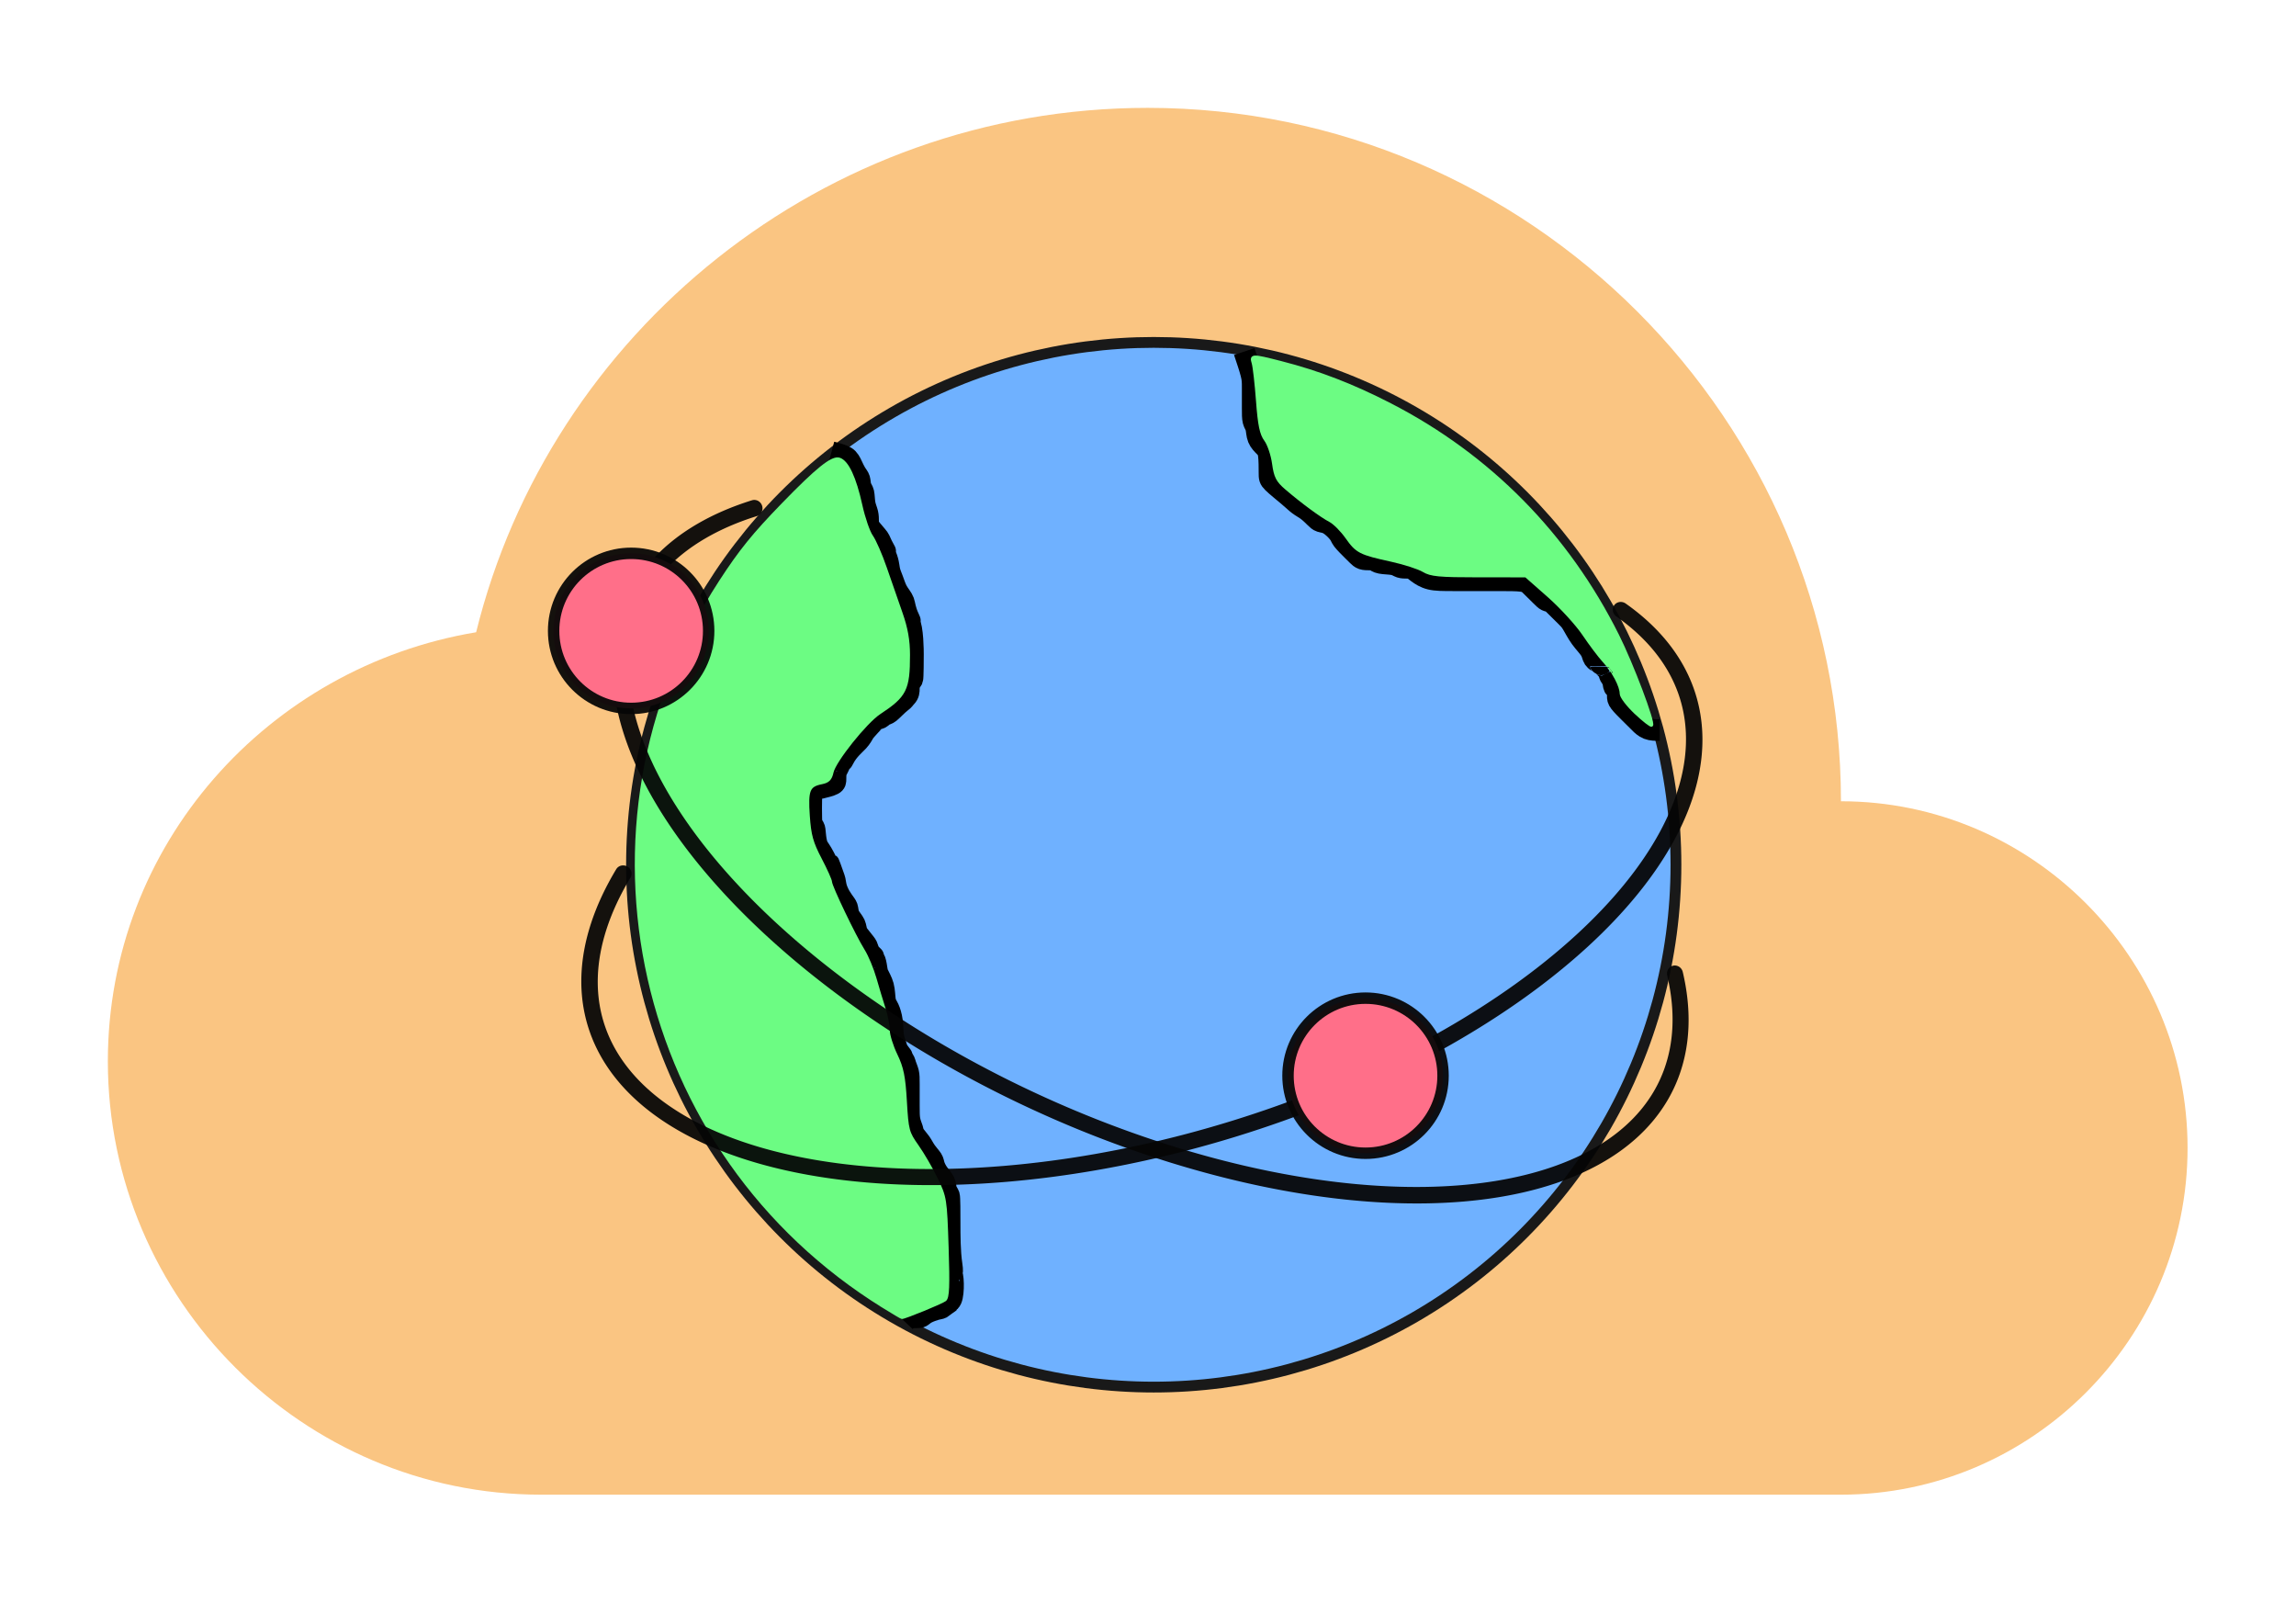 <?xml version="1.0" encoding="UTF-8" standalone="no"?>
<!-- Created with Inkscape (http://www.inkscape.org/) -->

<svg
   xmlns:dc="http://purl.org/dc/elements/1.1/"
   xmlns:cc="http://creativecommons.org/ns#"
   xmlns:rdf="http://www.w3.org/1999/02/22-rdf-syntax-ns#"
   xmlns:svg="http://www.w3.org/2000/svg"
   xmlns="http://www.w3.org/2000/svg"
   xmlns:sodipodi="http://sodipodi.sourceforge.net/DTD/sodipodi-0.dtd"
   xmlns:inkscape="http://www.inkscape.org/namespaces/inkscape"
   width="106.355mm"
   height="74.237mm"
   viewBox="0 0 106.355 74.237"
   version="1.1"
   id="svg8"
   inkscape:version="0.92.4 (5da689c313, 2019-01-14)"
   sodipodi:docname="vce.svg"
   inkscape:export-filename="/home/marco/Projects/vce-web/img/vce.png"
   inkscape:export-xdpi="269.92999"
   inkscape:export-ydpi="269.92999">
  <defs
     id="defs2">
    <inkscape:path-effect
       effect="bspline"
       id="path-effect832"
       is_visible="true"
       weight="33.333"
       steps="4"
       helper_size="0"
       apply_no_weight="true"
       apply_with_weight="true"
       only_selected="false" />
    <inkscape:path-effect
       effect="bspline"
       id="path-effect828"
       is_visible="true"
       weight="33.333"
       steps="2"
       helper_size="0"
       apply_no_weight="true"
       apply_with_weight="true"
       only_selected="false" />
  </defs>
  <sodipodi:namedview
     id="base"
     pagecolor="#ffffff"
     bordercolor="#666666"
     borderopacity="1.0"
     inkscape:pageopacity="0.0"
     inkscape:pageshadow="2"
     inkscape:zoom="1.4142136"
     inkscape:cx="318.4932"
     inkscape:cy="25.110555"
     inkscape:document-units="mm"
     inkscape:current-layer="layer1"
     showgrid="false"
     inkscape:window-width="1920"
     inkscape:window-height="1147"
     inkscape:window-x="0"
     inkscape:window-y="0"
     inkscape:window-maximized="1"
     fit-margin-top="5"
     fit-margin-left="5"
     fit-margin-right="5"
     fit-margin-bottom="5" />
  <g
     inkscape:label="Layer 1"
     inkscape:groupmode="layer"
     id="layer1"
     transform="translate(0.926,-15.107)">
    <g
       id="g1621"
       transform="matrix(2.007,0,0,2.007,-11.986,-7.996)"
       style="fill:#f7981f;fill-opacity:1">
      <path
         style="fill:#fac582;fill-opacity:1"
         inkscape:connector-curvature="0"
         id="path1619"
         d="M 48,30 C 48,21.2 40.8,14 32,14 24.5,14 18.2,19.2 16.5,26.1 11.7,26.9 8,31 8,36 c 0,5.5 4.5,10 10,10 h 30 c 4.4,0 8,-3.6 8,-8 0,-4.4 -3.6,-8 -8,-8 z"
         class="st3" />
    </g>
    <circle
       id="path815"
       cx="52.517"
       cy="55.154"
       r="24.19"
       style="fill:#6fb1ff;fill-opacity:1;stroke:#191919;stroke-width:0.5;stroke-miterlimit:4;stroke-dasharray:none;stroke-opacity:1" />
    <path
       style="fill:none;stroke:#000000;stroke-width:1;stroke-linecap:butt;stroke-linejoin:miter;stroke-miterlimit:4;stroke-dasharray:none;stroke-opacity:1"
       d="m 79.033,74.417 c 0.13,0.386 0.26,0.772 0.324,1.028 0.065,0.257 0.065,0.385 0.065,0.642 0,0.257 0,0.642 0,0.931 0,0.289 0,0.482 0.033,0.61 0.033,0.128 0.098,0.193 0.13,0.321 0.032,0.128 0.032,0.321 0.097,0.482 0.065,0.161 0.195,0.289 0.292,0.385 0.097,0.096 0.162,0.161 0.194,0.385 0.032,0.225 0.032,0.61 0.032,0.835 0,0.225 0,0.289 0.163,0.449 0.163,0.16 0.486,0.417 0.713,0.61 0.227,0.193 0.356,0.321 0.486,0.417 0.13,0.096 0.259,0.16 0.389,0.257 0.129,0.097 0.259,0.225 0.356,0.321 0.097,0.096 0.162,0.161 0.259,0.192 0.097,0.032 0.227,0.032 0.389,0.128 0.162,0.097 0.356,0.289 0.453,0.418 0.097,0.128 0.097,0.193 0.194,0.321 0.098,0.128 0.292,0.321 0.422,0.449 0.13,0.128 0.194,0.193 0.259,0.257 0.065,0.064 0.13,0.128 0.227,0.16 0.097,0.032 0.227,0.032 0.324,0.032 0.097,0 0.162,0 0.227,0.033 0.065,0.033 0.13,0.097 0.292,0.128 0.162,0.032 0.421,0.032 0.583,0.064 0.162,0.033 0.227,0.097 0.324,0.128 0.097,0.032 0.227,0.032 0.324,0.032 0.097,0 0.162,0 0.227,0.033 0.065,0.033 0.13,0.097 0.259,0.193 0.13,0.096 0.324,0.225 0.583,0.288 0.259,0.064 0.583,0.064 1.134,0.064 0.551,0 1.328,0 1.911,0 0.583,0 0.972,0 1.199,0.033 0.227,0.033 0.292,0.097 0.421,0.225 0.13,0.128 0.324,0.321 0.454,0.449 0.13,0.128 0.194,0.193 0.259,0.224 0.065,0.032 0.13,0.032 0.194,0.064 0.065,0.033 0.13,0.097 0.194,0.161 0.065,0.064 0.13,0.128 0.227,0.225 0.097,0.096 0.227,0.225 0.324,0.321 0.097,0.096 0.162,0.161 0.259,0.321 0.097,0.161 0.227,0.417 0.389,0.642 0.162,0.225 0.357,0.417 0.453,0.578 0.097,0.161 0.097,0.289 0.162,0.385 0.065,0.096 0.195,0.16 0.259,0.225 0.064,0.064 0.064,0.129 0.064,0.129 0,10e-7 0,-0.064 0.033,-0.064 0.033,-5e-6 0.098,0.064 0.162,0.128 0.065,0.064 0.13,0.128 0.161,0.193 0.032,0.064 0.032,0.128 0.065,0.193 0.033,0.064 0.098,0.128 0.13,0.225 0.032,0.096 0.032,0.225 0.065,0.288 0.033,0.064 0.098,0.064 0.13,0.096 0.032,0.033 0.032,0.097 0.032,0.097 0,10e-7 0,-0.064 0,-0.032 0,0.032 0,0.161 0,0.257 0,0.096 0,0.161 0.098,0.289 0.098,0.128 0.292,0.321 0.454,0.482 0.162,0.161 0.292,0.289 0.389,0.385 0.097,0.096 0.162,0.161 0.162,0.161 0,0 -0.065,-0.064 -0.032,-0.032 0.032,0.032 0.162,0.161 0.324,0.224 0.162,0.064 0.356,0.064 0.55,0.064"
       id="path824"
       inkscape:connector-curvature="0"
       inkscape:original-d="m 79.032667,74.41706 c 0.130572,0.386215 0.260144,0.771431 0.388716,1.155646 10e-4,0.129405 10e-4,0.257809 0,0.385214 10e-4,0.386216 10e-4,0.771432 0,1.155648 10e-4,0.193607 10e-4,0.386215 0,0.577822 0.06579,0.0652 0.130573,0.129405 0.19436,0.192608 0.001,0.193608 0.001,0.386216 0,0.577824 0.130572,0.129405 0.260144,0.257811 0.388716,0.385216 0.06579,0.0652 0.130574,0.129404 0.194361,0.192606 0.001,0.386216 0.001,0.771432 0,1.155648 0.001,0.0652 0.001,0.129404 0,0.192606 0.324931,0.257811 0.648861,0.514621 0.971792,0.770432 0.130572,0.129405 0.260144,0.257811 0.388716,0.385216 0.130572,0.0652 0.260145,0.129404 0.388717,0.192606 0.130572,0.129405 0.260145,0.257811 0.388717,0.385216 0.06579,0.0652 0.130573,0.129405 0.194359,0.192608 0.130572,0.001 0.260145,0.001 0.388717,0 0.195358,0.193608 0.389715,0.386216 0.583073,0.577824 0.001,0.0652 0.001,0.129404 0,0.192606 0.195359,0.193608 0.389717,0.386217 0.583076,0.577825 0.06579,0.0652 0.130573,0.129405 0.19436,0.192608 0.06579,0.0652 0.130571,0.129404 0.194357,0.192606 0.130572,0.001 0.260144,0.001 0.388716,0 0.06579,0.001 0.130573,0.001 0.19436,0 0.06579,0.0652 0.130573,0.129407 0.194359,0.19261 0.260145,0.001 0.519289,0.001 0.777434,0 0.06579,0.0652 0.130571,0.129403 0.194357,0.192605 0.130573,0.001 0.260146,0.001 0.388719,0 0.06579,0.001 0.130571,0.001 0.194357,0 0.06579,0.0652 0.130573,0.129406 0.19436,0.192609 0.195358,0.129405 0.389715,0.25781 0.583073,0.385215 0.324931,10e-4 0.648861,10e-4 0.971792,0 0.778434,10e-4 1.555869,10e-4 2.332303,0 0.389717,10e-4 0.778435,10e-4 1.166152,0 0.06578,0.0652 0.130571,0.129406 0.194356,0.192609 0.195359,0.193607 0.389718,0.386215 0.583077,0.577822 0.06579,0.0652 0.130571,0.129406 0.194357,0.192609 0.06579,0.001 0.130573,0.001 0.194359,0 0.06579,0.0652 0.130573,0.129404 0.19436,0.192606 0.06579,0.0652 0.130571,0.129406 0.194357,0.192609 0.130572,0.129405 0.260145,0.25781 0.388717,0.385215 0.06579,0.0652 0.130573,0.129406 0.194359,0.192609 0.130572,0.25781 0.260145,0.514619 0.388717,0.770429 0.195359,0.193608 0.389717,0.386216 0.583076,0.577824 10e-4,0.129405 10e-4,0.257811 0,0.385216 0.130572,0.0652 0.260145,0.129404 0.388717,0.192606 10e-4,0.0652 10e-4,0.129406 0,0.192609 10e-4,-0.0632 10e-4,-0.127406 0,-0.192609 0.06578,0.0652 0.130571,0.129406 0.194356,0.192609 0.06579,0.0652 0.130573,0.129406 0.19436,0.192609 10e-4,0.0652 10e-4,0.129404 0,0.192606 0.06579,0.0652 0.130573,0.129406 0.19436,0.192609 0.001,0.129405 0.001,0.25781 0,0.385215 0.06579,10e-4 0.130571,10e-4 0.194356,0 0.001,0.0652 0.001,0.129405 0,0.192607 0.001,-0.0632 0.001,-0.127405 0,-0.192607 0.001,0.129405 0.001,0.25781 0,0.385215 0.001,0.0652 0.001,0.129406 0,0.192609 0.195359,0.193607 0.389717,0.386214 0.583076,0.577821 0.130572,0.129405 0.260145,0.25781 0.388717,0.385215 0.06579,0.0652 0.130573,0.129406 0.19436,0.192609 -0.06379,-0.0632 -0.128573,-0.127406 -0.19436,-0.192609 0.130572,0.129406 0.260145,0.257813 0.388717,0.385219 0.195359,10e-4 0.389717,10e-4 0.583076,0"
       inkscape:path-effect="#path-effect832"
       transform="translate(-22.322,-43.03)" />
    <path
       style="fill:none;stroke:#000000;stroke-width:1;stroke-linecap:butt;stroke-linejoin:miter;stroke-miterlimit:4;stroke-dasharray:none;stroke-opacity:1"
       d="m 59.91,79.076 c 0.252,0.067 0.512,0.137 0.659,0.225 0.147,0.088 0.222,0.247 0.285,0.382 0.063,0.135 0.127,0.272 0.189,0.372 0.062,0.1 0.13,0.173 0.159,0.268 0.029,0.095 0.029,0.244 0.058,0.339 0.029,0.095 0.102,0.173 0.131,0.295 0.029,0.122 0.029,0.365 0.061,0.523 0.031,0.158 0.095,0.295 0.126,0.427 0.031,0.132 0.031,0.271 0.031,0.372 0,0.101 0,0.176 0.087,0.299 0.087,0.123 0.306,0.358 0.393,0.481 0.087,0.123 0.087,0.205 0.266,0.522 0.179,0.317 -0.179,-0.257 0.01,0.145 0.189,0.402 0.189,0.621 0.22,0.784 0.031,0.163 0.094,0.298 0.157,0.467 0.063,0.168 0.127,0.375 0.219,0.54 0.092,0.165 0.231,0.314 0.289,0.472 0.058,0.158 0.058,0.382 0.247,0.781 0.189,0.4 -0.189,-0.208 0,0.126 0.189,0.334 0.189,1.403 0.189,1.543 0,0.14 0,1.099 -0.031,1.162 -0.031,0.063 -0.097,0.134 -0.128,0.197 -0.031,0.063 -0.031,0.137 -0.031,0.239 0,0.101 0,0.243 -0.132,0.378 -0.132,0.135 -0.044,0.087 -0.228,0.23 -0.184,0.143 -0.418,0.394 -0.529,0.483 -0.111,0.089 -0.187,0.089 -0.245,0.12 -0.057,0.031 -0.13,0.109 -0.187,0.14 -0.057,0.031 -0.134,0.031 -0.19,0.062 -0.057,0.031 -0.499,0.504 -0.563,0.607 -0.065,0.103 -0.13,0.242 -0.277,0.402 -0.148,0.16 -0.47,0.419 -0.664,0.803 -0.195,0.384 -0.033,-0.136 -0.144,0.157 -0.112,0.293 -0.181,0.367 -0.21,0.463 -0.029,0.095 -0.029,0.237 -0.029,0.338 0,0.101 0,0.176 -0.114,0.236 -0.114,0.061 -0.386,0.134 -0.545,0.168 -0.159,0.034 -0.229,0.034 -0.286,0.066 -0.057,0.031 -0.13,0.109 -0.159,0.173 -0.029,0.065 -0.029,1.348 -3e-6,1.412 0.029,0.065 0.099,0.139 0.129,0.235 0.031,0.096 0.031,0.651 0.175,0.87 0.145,0.219 0.182,0.259 0.397,0.691 0.214,0.432 0.027,-0.171 0.152,0.198 0.125,0.368 0.189,0.505 0.22,0.638 0.031,0.132 0.031,0.275 0.115,0.475 0.084,0.2 0.148,0.303 0.252,0.454 0.104,0.151 0.169,0.22 0.2,0.313 0.031,0.093 0.031,0.256 0.092,0.382 0.061,0.126 0.2,0.275 0.258,0.401 0.058,0.126 0.058,0.275 0.116,0.401 0.058,0.126 0.393,0.485 0.451,0.611 0.058,0.126 0.058,0.275 0.247,0.44 0.189,0.165 -0.119,1.8e-4 0.035,0.098 0.154,0.098 0.154,0.595 0.22,0.741 0.066,0.146 0.188,0.341 0.25,0.569 0.062,0.227 0.062,0.525 0.091,0.684 0.029,0.159 0.097,0.232 0.16,0.367 0.063,0.135 0.126,0.337 0.157,0.565 0.031,0.228 0.031,0.53 0.063,0.723 0.031,0.194 0.095,0.331 0.126,0.43 0.031,0.099 0.031,0.177 0.22,0.41 0.189,0.233 -0.189,-0.172 0,0.06 0.189,0.233 0.189,0.311 0.22,0.41 0.031,0.099 0.095,0.236 0.126,0.368 0.031,0.132 0.031,0.271 0.031,0.541 0,0.27 0,0.675 0,0.978 0,0.304 0,0.512 0.031,0.677 0.031,0.165 0.095,0.302 0.126,0.401 0.031,0.099 0.031,0.177 0.092,0.273 0.061,0.096 0.191,0.235 0.285,0.369 0.094,0.134 0.158,0.272 0.252,0.406 0.094,0.134 0.224,0.273 0.285,0.369 0.061,0.096 0.061,0.17 0.093,0.271 0.031,0.101 0.095,0.238 0.189,0.372 0.094,0.134 0.224,0.273 0.285,0.399 0.061,0.126 0.061,0.289 0.092,0.382 0.031,0.093 0.1,0.168 0.129,0.256 0.029,0.089 0.029,0.795 0.029,1.295 0,0.5 0,1.31 0.091,1.909 0.091,0.6 -0.091,0.21 0.004,0.418 0.094,0.208 0.094,1.142 -0.08,1.268 -0.174,0.127 0.057,0.003 -0.102,0.104 -0.159,0.101 -0.232,0.178 -0.289,0.21 -0.057,0.031 -0.129,0.031 -0.253,0.065 -0.124,0.034 -0.315,0.102 -0.438,0.167 -0.123,0.065 -0.195,0.142 -0.253,0.173 -0.057,0.031 -0.127,0.031 -0.221,0.031 -0.094,0 -0.227,0 -0.314,0.029 -0.087,0.029 -0.158,0.106 -0.221,0.173"
       id="path826"
       inkscape:connector-curvature="0"
       inkscape:original-d="m 59.910449,79.076095 c 0.251853,0.06746 0.532952,0.05927 0.755561,0.202383 0.120727,0.07761 0.125928,0.269844 0.18889,0.404767 0.06297,0.134922 0.110795,0.279252 0.188892,0.404765 0.04939,0.07938 0.16073,0.111875 0.188888,0.202384 0.03982,0.127997 -0.03982,0.276767 0,0.404766 0.02816,0.09051 0.160733,0.111873 0.188892,0.202381 0.05666,0.182146 -0.05667,0.425005 0,0.60715 0.04451,0.143109 0.154743,0.258422 0.188888,0.404767 0.03054,0.130892 0,0.269844 0,0.404764 0,0.06747 -0.02816,0.142046 0,0.202385 0.113334,0.24286 0.453338,0.364288 0.566672,0.607151 0.02815,0.06033 -0.02815,0.142042 0,0.202379 0.288016,0.617181 0.149745,-0.370147 0.377779,0.60715 0.04581,0.196341 -0.05973,0.415151 0,0.60715 0.04452,0.143104 0.136603,0.264708 0.188892,0.404767 0.07396,0.198071 0.09985,0.41634 0.188888,0.607147 0.07964,0.170665 0.321466,0.223751 0.377781,0.404768 0.05973,0.191998 -0.05973,0.41515 0,0.607147 0.45607,1.465944 -0.05446,-0.319079 0.377782,0.607149 0.0281,0.0602 0,1.129164 0,1.214299 0,0.19575 0.02801,1.154274 0,1.214299 -0.03982,0.08534 -0.149072,0.117049 -0.188892,0.202382 -0.02815,0.06033 0,0.134921 0,0.202383 0,0.134922 0.03982,0.276768 0,0.404766 -0.125293,0.402732 -0.176299,0.09444 -0.37778,0.202384 -0.226667,0.121429 -0.340004,0.485719 -0.566671,0.607146 -0.05632,0.03016 -0.132574,-0.03016 -0.188888,0 -0.07965,0.04266 -0.109248,0.159721 -0.188891,0.202386 -0.05632,0.03017 -0.132575,-0.03016 -0.188892,0 -0.07815,0.04187 -0.513293,0.521365 -0.566668,0.607149 -0.0781,0.125512 -0.110796,0.279254 -0.188892,0.404766 -0.167551,0.269281 -0.578467,0.417405 -0.75556,0.60715 -0.737188,0.789845 0.04372,0.108687 -0.188891,0.607147 -0.03982,0.08533 -0.16073,0.111875 -0.188889,0.202385 -0.03982,0.127995 0,0.269844 0,0.404765 0,0.06745 0.02816,0.142045 0,0.202385 -0.154877,0.331879 -0.481567,0.202381 -0.755562,0.202381 -0.06297,0 -0.132573,-0.03016 -0.188889,0 -0.07964,0.04266 -0.160732,0.111874 -0.188891,0.202384 -0.02073,0.06664 -0.02073,1.350037 0,1.41668 0.02815,0.09051 0.149069,0.117049 0.188891,0.202383 0.05936,0.127203 -0.05936,0.68233 0,0.809533 0.188889,0.404767 0.37778,0.303572 0.566671,0.607148 0.636158,1.022401 0.0016,0.0047 0.188889,0.60715 0.04451,0.143106 0.154744,0.258421 0.188891,0.404765 0.03055,0.130893 -0.03054,0.273873 0,0.404765 0.07624,0.326732 0.185769,0.401423 0.37778,0.607146 0.06297,0.06747 0.149069,0.117058 0.18889,0.202388 0.05632,0.12067 -0.05631,0.28408 0,0.40476 0.07964,0.17067 0.321464,0.22376 0.377782,0.40476 0.03982,0.12801 -0.03982,0.27676 0,0.40478 0.05604,0.18013 0.510627,0.42702 0.566668,0.60715 0.03982,0.128 -0.03982,0.27676 0,0.40477 0.196529,0.63168 0.125927,-0.0675 0.37778,0.20238 0.02932,0.0314 -0.02449,0.52839 0,0.60714 -0.113849,0.3663 0.305993,0.37641 0.377783,0.60716 0.07964,0.256 -0.07965,0.55353 0,0.80952 0.02815,0.0904 0.125927,0.13493 0.188888,0.20239 0.06297,0.20238 0.140601,0.40018 0.188892,0.60715 0.05926,0.25395 -0.05926,0.55556 0,0.80953 0.03414,0.14635 0.144366,0.26166 0.188888,0.40477 0.01991,0.0641 -0.02815,0.14204 0,0.20238 0.335141,0.71817 0.04264,-0.31339 0.377781,0.40477 0.02816,0.0603 -0.01991,0.13838 0,0.20237 0.04451,0.14311 0.154743,0.25843 0.18889,0.40477 0.03055,0.1309 0,0.26984 0,0.40476 0,0.40477 0,0.80954 0,1.2143 0,0.20239 -0.04581,0.41082 0,0.60716 0.03415,0.14635 0.144369,0.26166 0.188892,0.40476 0.01991,0.0641 -0.02815,0.14205 0,0.20238 0.07964,0.17067 0.278993,0.246 0.37778,0.40478 0.0781,0.12552 0.110792,0.27924 0.188888,0.40476 0.09879,0.15876 0.29814,0.2341 0.377781,0.40476 0.02815,0.0603 0,0.13492 0,0.20238 0.06297,0.13493 0.110795,0.27926 0.188891,0.40476 0.09878,0.15878 0.298136,0.23411 0.37778,0.40478 0.05632,0.12068 -0.05632,0.28409 0,0.40477 0.03982,0.0853 0.160733,0.11188 0.188891,0.20238 0.03581,0.11512 0,0.82129 0,1.01192 0,0.80953 0,1.61906 0,2.42859 0,0.47462 -0.04452,-0.0954 0.188888,0.40476 0.0054,0.0116 0.03118,0.94511 0,1.01193 -0.208822,0.44747 -0.117231,0.0629 -0.377779,0.20237 -0.07964,0.0426 -0.109246,0.15973 -0.188889,0.2024 -0.05632,0.0302 -0.127807,-0.0165 -0.188891,0 -0.193162,0.0518 -0.388583,0.10698 -0.566672,0.20237 -0.07964,0.0427 -0.109245,0.15973 -0.188888,0.20239 -0.05631,0.0302 -0.125928,0 -0.188892,0 -0.125926,0 -0.258315,-0.0426 -0.37778,0 -0.08447,0.0302 -0.125926,0.13491 -0.18889,0.20238"
       inkscape:path-effect="#path-effect828"
       transform="translate(-22.322,-43.03)" />
    <path
       style="fill:#6cfc83;fill-opacity:1;stroke:#6cfc83;stroke-width:0.134;stroke-opacity:1"
       d="M 40.02,75.632 C 28.48,68.519 25.066,53.396 32.439,42.047 c 0.928,-1.429 1.539,-2.184 2.898,-3.584 1.596,-1.644 2.288,-2.199 2.615,-2.095 0.373,0.118 0.722,0.864 1.001,2.138 0.129,0.588 0.351,1.235 0.495,1.437 0.143,0.202 0.432,0.864 0.641,1.47 0.209,0.606 0.536,1.546 0.726,2.088 0.247,0.705 0.345,1.258 0.345,1.939 0,1.598 -0.148,1.893 -1.35,2.684 -0.638,0.42 -2.076,2.219 -2.191,2.742 -0.07,0.318 -0.18,0.432 -0.477,0.491 -0.62,0.124 -0.705,0.333 -0.623,1.535 0.062,0.898 0.156,1.239 0.553,1.998 0.264,0.503 0.479,0.985 0.479,1.071 0,0.201 1.108,2.511 1.516,3.162 0.172,0.274 0.415,0.858 0.541,1.299 0.126,0.441 0.316,1.072 0.423,1.403 0.106,0.331 0.194,0.782 0.194,1.002 2.65e-4,0.22 0.16,0.732 0.355,1.136 0.287,0.595 0.37,1.004 0.436,2.147 0.078,1.338 0.107,1.446 0.549,2.071 0.257,0.363 0.656,1.051 0.888,1.528 0.409,0.844 0.423,0.935 0.496,3.16 0.059,1.798 0.038,2.322 -0.1,2.436 -0.138,0.115 -1.857,0.819 -1.999,0.819 -0.019,0 -0.393,-0.221 -0.832,-0.492 z"
       id="path835"
       inkscape:connector-curvature="0" />
    <path
       style="fill:#6cfc83;fill-opacity:1;stroke:#6cfc83;stroke-width:0.134;stroke-opacity:1"
       d="m 74.845,48.122 c -0.372,-0.348 -0.677,-0.748 -0.677,-0.889 0,-0.354 -0.36,-1.034 -0.801,-1.512 -0.203,-0.22 -0.625,-0.78 -0.937,-1.244 -0.312,-0.463 -1.042,-1.26 -1.621,-1.771 l -1.053,-0.928 -2.171,-5.3e-4 c -1.855,-5.29e-4 -2.229,-0.036 -2.572,-0.242 -0.22,-0.133 -0.882,-0.347 -1.47,-0.477 C 62.071,40.736 61.929,40.663 61.456,39.992 61.227,39.668 60.882,39.321 60.688,39.221 60.289,39.015 59.379,38.345 58.655,37.723 58.242,37.369 58.149,37.187 58.065,36.574 c -0.055,-0.401 -0.22,-0.892 -0.368,-1.091 -0.208,-0.281 -0.292,-0.689 -0.376,-1.81 -0.06,-0.796 -0.149,-1.583 -0.199,-1.748 -0.112,-0.372 -0.056,-0.374 1.278,-0.033 1.756,0.448 3.324,1.052 5.076,1.954 4.598,2.367 8.197,6.019 10.532,10.687 0.665,1.329 1.691,4.045 1.573,4.163 -0.033,0.033 -0.365,-0.224 -0.737,-0.573 z"
       id="path837"
       inkscape:connector-curvature="0" />
    <path
       style="opacity:1;fill:none;fill-opacity:1;stroke:#060606;stroke-width:0.753;stroke-linecap:round;stroke-miterlimit:4;stroke-dasharray:none;stroke-opacity:0.941"
       id="path2220"
       sodipodi:type="arc"
       sodipodi:cx="30.720816"
       sodipodi:cy="67.956696"
       sodipodi:rx="26.397625"
       sodipodi:ry="13.13555"
       sodipodi:start="5.9341195"
       sodipodi:end="3.6651914"
       d="M 55.526,63.464 A 26.398,13.136 0 0 1 45.227,78.931 26.398,13.136 0 0 1 12.606,77.511 26.398,13.136 0 0 1 7.86,61.389"
       sodipodi:open="true"
       transform="matrix(0.955,-0.297,0.333,0.943,0,0)" />
    <circle
       style="opacity:1;fill:#ff6f89;fill-opacity:1;stroke:#060606;stroke-width:0.529;stroke-miterlimit:4;stroke-dasharray:none;stroke-opacity:0.941"
       id="path2224"
       cx="62.328"
       cy="64.923"
       r="3.591" />
    <path
       style="opacity:1;fill:none;fill-opacity:1;stroke:#060606;stroke-width:0.753;stroke-linecap:round;stroke-miterlimit:4;stroke-dasharray:none;stroke-opacity:0.941"
       id="path2220-3"
       sodipodi:type="arc"
       sodipodi:cx="69.003777"
       sodipodi:cy="27.766209"
       sodipodi:rx="26.397625"
       sodipodi:ry="13.13555"
       sodipodi:start="5.9341195"
       sodipodi:end="3.6651914"
       d="M 93.809,23.274 A 26.398,13.136 0 0 1 83.51,38.741 26.398,13.136 0 0 1 50.889,37.321 26.398,13.136 0 0 1 46.143,21.198"
       sodipodi:open="true"
       transform="matrix(0.911,0.412,-0.378,0.926,0,0)" />
    <circle
       style="opacity:1;fill:#ff6f89;fill-opacity:1;stroke:#060606;stroke-width:0.529;stroke-miterlimit:4;stroke-dasharray:none;stroke-opacity:0.941"
       id="path2224-6"
       cx="28.31"
       cy="44.323"
       r="3.591" />
    <path
       style="fill:#000000;fill-opacity:1;stroke-width:0.023;stroke-linecap:round;stroke-miterlimit:4;stroke-dasharray:none"
       d="m 73.184,46.372 c -0.189,-0.032 -0.44,-0.235 -0.44,-0.356 -8e-5,-0.038 0.029,-0.041 0.376,-0.035 l 0.377,0.006 0.072,0.099 c 0.071,0.098 0.071,0.1 0.027,0.148 -0.086,0.096 -0.28,0.16 -0.412,0.138 z"
       id="path4553"
       inkscape:connector-curvature="0" />
    <g
       id="g4561"
       transform="translate(0.529)">
      <path
         transform="matrix(0.265,0,0,0.265,-0.926,15.107)"
         inkscape:connector-curvature="0"
         id="path4557"
         d="m 278.255,118.252 c -0.259,-0.017 -0.553,-0.114 -0.754,-0.249 -0.026,-0.018 -0.051,-0.032 -0.053,-0.031 -0.003,7.8e-4 -0.164,-0.105 -0.357,-0.236 -0.381,-0.257 -0.396,-0.269 -0.472,-0.37 -0.138,-0.185 -0.209,-0.398 -0.224,-0.681 l -0.004,-0.068 1.424,10e-4 1.424,0.001 0.054,0.069 c 0.085,0.107 0.292,0.384 0.375,0.5 0.067,0.094 0.195,0.277 0.205,0.293 0.008,0.013 -0.094,0.144 -0.189,0.242 -0.071,0.073 -0.223,0.194 -0.321,0.256 -0.325,0.205 -0.706,0.299 -1.108,0.272 z m 0.28,-0.08 c 0.357,-0.049 0.698,-0.182 0.96,-0.375 0.102,-0.075 0.251,-0.234 0.27,-0.288 0.023,-0.064 0.005,-0.118 -0.082,-0.247 -0.032,-0.048 -0.383,-0.537 -0.395,-0.551 -0.004,-0.004 -1.49,-0.029 -1.947,-0.032 -0.858,-0.006 -0.922,0.007 -0.901,0.18 0.012,0.095 0.052,0.192 0.128,0.306 0.231,0.347 0.73,0.725 1.198,0.907 0.153,0.06 0.277,0.091 0.431,0.11 0.043,0.005 0.276,-0.002 0.337,-0.01 z"
         style="fill:#000000;fill-opacity:1;stroke-width:0.006;stroke-linecap:round;stroke-miterlimit:4;stroke-dasharray:none" />
    </g>
  </g>
</svg>
